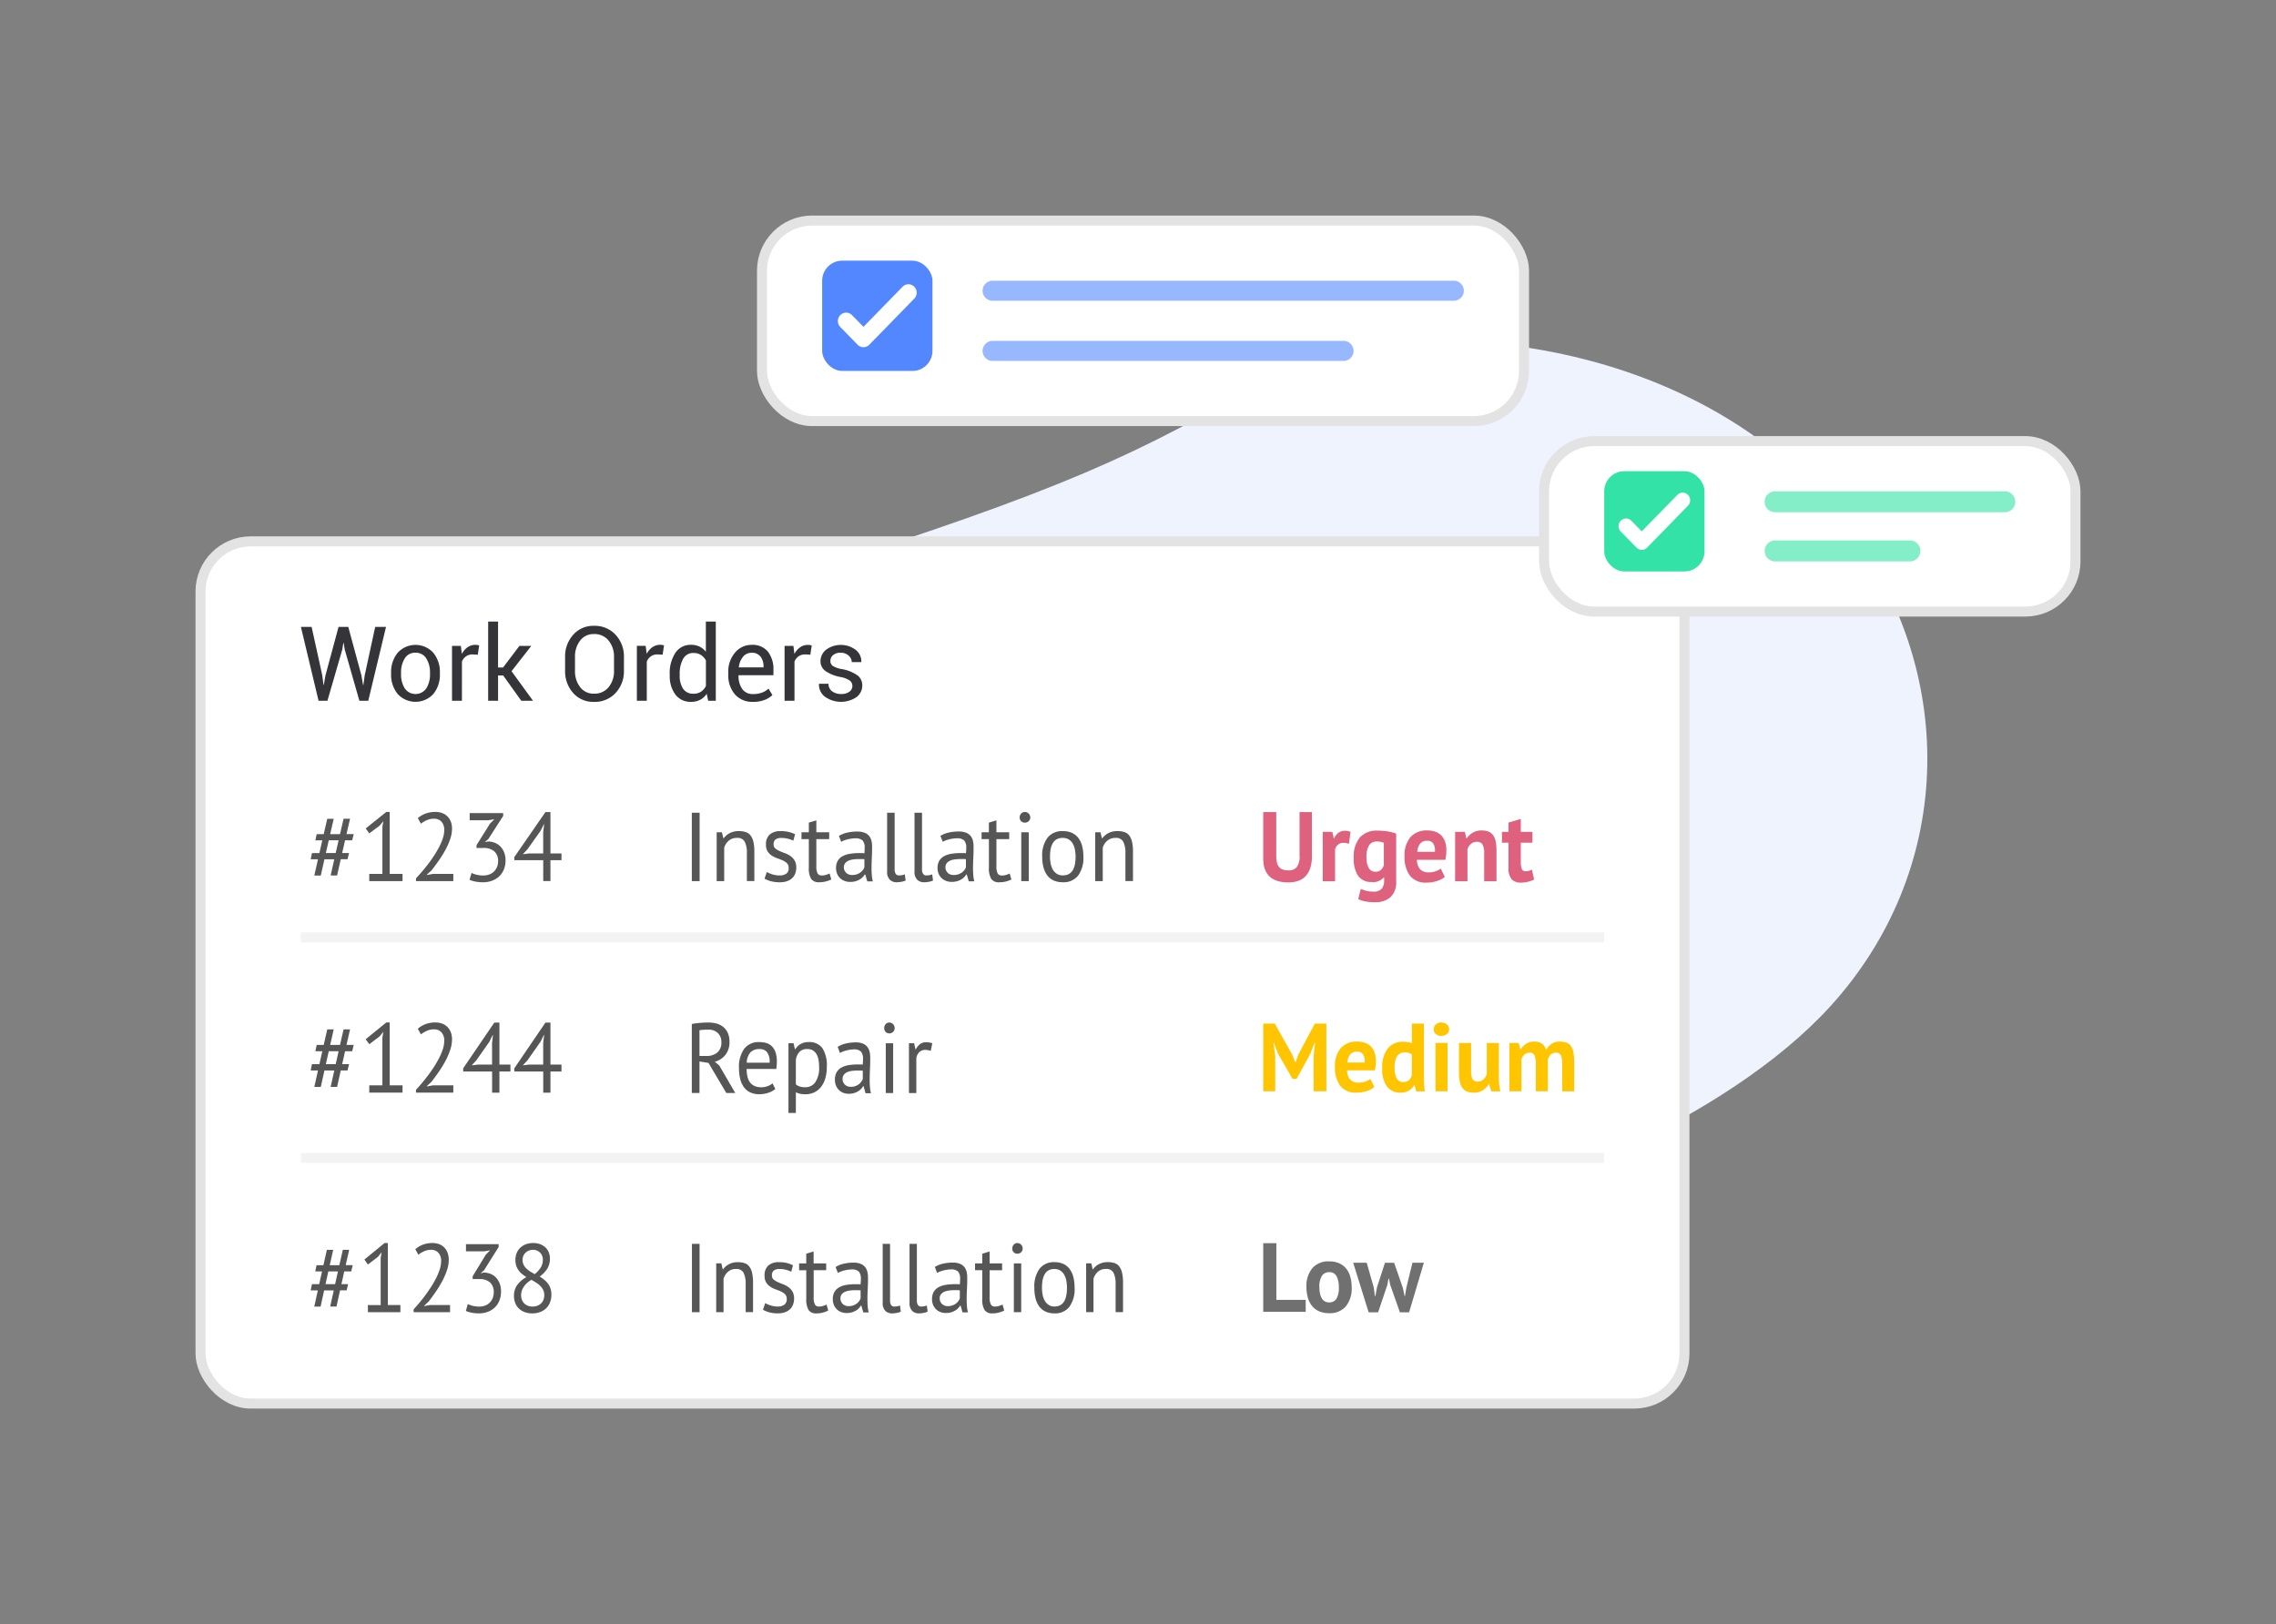 <svg id="icon" xmlns="http://www.w3.org/2000/svg" width="227" height="162" viewBox="0 0 227 162">
  <rect x="0" y="0" width="227" height="162" fill="#808080" stroke="none"/>
  <defs>
    <style>
      .cls-1 {
        fill: #eef3fe;
      }

      .cls-1, .cls-11, .cls-12, .cls-3, .cls-4, .cls-5, .cls-6, .cls-7, .cls-8, .cls-9 {
        fill-rule: evenodd;
      }

      .cls-11, .cls-2 {
        fill: #fff;
      }

      .cls-2 {
        stroke: #e3e3e3;
        stroke-linejoin: round;
        stroke-width: 1px;
      }

      .cls-3 {
        fill: #343439;
      }

      .cls-4 {
        fill: #de617e;
      }

      .cls-5 {
        fill: #ffc501;
      }

      .cls-6 {
        fill: #565657;
      }

      .cls-7 {
        fill: #717070;
      }

      .cls-8 {
        opacity: 0.05;
      }

      .cls-10, .cls-9 {
        fill: #5387ff;
      }

      .cls-12, .cls-9 {
        opacity: 0.6;
      }

      .cls-12, .cls-13 {
        fill: #33e2a6;
      }
    </style>
  </defs>
  <g id="graphic">
    <path class="cls-1" d="M51,88.019c0.518-12.348,3.106-22.638,28.987-30.87s33.752-11.862,46.693-19.58c10.426-6.394,42.473-5.832,57.974,15.435,10.784,14.8,10.007,34.037-2.07,47.334-10.26,11.3-31.5,20.432-52.8,24.7-21.692,4.344-37.893,1.057-53.94-5.117S50.655,102.768,51,88.019Z"/>
    <rect id="Rounded_Rectangle_593" data-name="Rounded Rectangle 593" class="cls-2" x="20" y="54" width="148" height="86" rx="5" ry="5"/>
    <g id="Bar">
      <path id="Work_Orders" data-name="Work Orders" class="cls-3" d="M31.08,62.531H30.011L31.773,69.9h0.884l1.481-5.111,0.105-.663h0.03l0.11,0.663L35.845,69.9h0.884L38.5,62.531H37.421l-1.044,4.813-0.136.987h-0.03l-0.171-.987-1.305-4.813H33.766l-1.3,4.813-0.171.972-0.03-.005-0.126-.967Zm7.928,4.691a3.01,3.01,0,0,0,.655,2,2.416,2.416,0,0,0,3.557,0,3.015,3.015,0,0,0,.653-2V67.111a3.02,3.02,0,0,0-.655-2,2.406,2.406,0,0,0-3.557,0,3.03,3.03,0,0,0-.653,2v0.111ZM40,67.111a2.618,2.618,0,0,1,.364-1.432,1.19,1.19,0,0,1,1.072-.572,1.207,1.207,0,0,1,1.082.572,2.591,2.591,0,0,1,.369,1.432v0.111a2.6,2.6,0,0,1-.366,1.437,1.309,1.309,0,0,1-2.156,0A2.613,2.613,0,0,1,40,67.223V67.111Zm7.792-2.733a1.424,1.424,0,0,0-.166-0.038,1.213,1.213,0,0,0-.211-0.018,1.325,1.325,0,0,0-.781.238,1.9,1.9,0,0,0-.57.663l-0.1-.8H45.083V69.9h0.989V65.988a1.2,1.2,0,0,1,.414-0.526,1.127,1.127,0,0,1,.66-0.187l0.507,0.03Zm4.2,5.521h1.17l-2.144-2.95,1.973-2.525H51.806L50.174,66.58h-0.5V62H48.688V69.9h0.989V67.374h0.507Zm10.237-4.337a3.167,3.167,0,0,0-.831-2.245,2.811,2.811,0,0,0-2.156-.893,2.661,2.661,0,0,0-2.081.9,3.238,3.238,0,0,0-.8,2.242v1.311a3.227,3.227,0,0,0,.8,2.242,2.668,2.668,0,0,0,2.081.891,2.814,2.814,0,0,0,2.156-.891,3.158,3.158,0,0,0,.831-2.242V65.563ZM61.24,66.873a2.52,2.52,0,0,1-.54,1.673,1.8,1.8,0,0,1-1.459.645,1.67,1.67,0,0,1-1.378-.648,2.6,2.6,0,0,1-.515-1.67V65.552a2.586,2.586,0,0,1,.515-1.66,1.67,1.67,0,0,1,1.378-.648,1.8,1.8,0,0,1,1.456.648,2.5,2.5,0,0,1,.542,1.66v1.321Zm4.985-2.5a1.427,1.427,0,0,0-.166-0.038,1.215,1.215,0,0,0-.211-0.018,1.325,1.325,0,0,0-.781.238,1.9,1.9,0,0,0-.57.663l-0.1-.8H63.519V69.9h0.989V65.988a1.2,1.2,0,0,1,.414-0.526,1.127,1.127,0,0,1,.66-0.187L66.09,65.3ZM66.8,67.369a3.035,3.035,0,0,0,.562,1.91,1.859,1.859,0,0,0,1.556.726,1.953,1.953,0,0,0,.909-0.2,1.768,1.768,0,0,0,.658-0.6L70.633,69.9h0.758V62H70.4v3.011a1.738,1.738,0,0,0-.63-0.516,1.932,1.932,0,0,0-.846-0.177,1.8,1.8,0,0,0-1.569.81,3.676,3.676,0,0,0-.56,2.131v0.106Zm0.989-.106a3.076,3.076,0,0,1,.339-1.538,1.129,1.129,0,0,1,1.052-.592,1.3,1.3,0,0,1,.73.2,1.532,1.532,0,0,1,.495.539v2.556a1.508,1.508,0,0,1-.492.567,1.3,1.3,0,0,1-.743.2,1.171,1.171,0,0,1-1.044-.5,2.338,2.338,0,0,1-.336-1.328V67.263Zm8.48,2.548a2.371,2.371,0,0,0,.768-0.478l-0.387-.648a1.963,1.963,0,0,1-.65.4,2.471,2.471,0,0,1-.881.144,1.259,1.259,0,0,1-1.1-.514,2.277,2.277,0,0,1-.361-1.339l0.015-.025H77.14V66.823a2.83,2.83,0,0,0-.545-1.817,1.964,1.964,0,0,0-1.634-.683,2.111,2.111,0,0,0-1.649.772,2.855,2.855,0,0,0-.675,1.951v0.223a2.916,2.916,0,0,0,.655,1.984,2.289,2.289,0,0,0,1.825.754A3.038,3.038,0,0,0,76.267,69.811ZM75.86,65.5a1.6,1.6,0,0,1,.291.987v0.081H73.7l-0.01-.025a1.912,1.912,0,0,1,.414-1.03,1.072,1.072,0,0,1,.856-0.4A1.049,1.049,0,0,1,75.86,65.5Zm5.1-1.118a1.434,1.434,0,0,0-.166-0.038,1.215,1.215,0,0,0-.211-0.018,1.325,1.325,0,0,0-.781.238,1.9,1.9,0,0,0-.57.663l-0.1-.8H78.25V69.9h0.989V65.988a1.2,1.2,0,0,1,.414-0.526,1.127,1.127,0,0,1,.66-0.187L80.82,65.3ZM84.709,69a1.344,1.344,0,0,1-.826.225,1.506,1.506,0,0,1-.859-0.245,0.924,0.924,0,0,1-.392-0.777H81.689l-0.01.03a1.521,1.521,0,0,0,.567,1.24,2.777,2.777,0,0,0,3.165.071A1.446,1.446,0,0,0,86,68.356a1.216,1.216,0,0,0-.517-1.017,3.876,3.876,0,0,0-1.516-.6,2.459,2.459,0,0,1-.921-0.324,0.6,0.6,0,0,1-.224-0.5,0.745,0.745,0,0,1,.259-0.567,1.12,1.12,0,0,1,.781-0.238,1.1,1.1,0,0,1,.781.288,0.865,0.865,0,0,1,.309.643h0.944l0.01-.03a1.455,1.455,0,0,0-.547-1.179,2.477,2.477,0,0,0-2.96-.03,1.448,1.448,0,0,0-.565,1.144,1.178,1.178,0,0,0,.515,1,3.93,3.93,0,0,0,1.474.582,2.387,2.387,0,0,1,.941.364,0.667,0.667,0,0,1,.249.536A0.691,0.691,0,0,1,84.709,69Z"/>
      <g id="_1" data-name="1">
        <g id="_1-2" data-name="1">
          <path id="Urgent" class="cls-4" d="M129.617,85.357a1.849,1.849,0,0,1-.265,1.114,1.019,1.019,0,0,1-.862.345,1.709,1.709,0,0,1-.529-0.074,0.837,0.837,0,0,1-.379-0.246,1.069,1.069,0,0,1-.222-0.453,2.8,2.8,0,0,1-.071-0.685V81h-1.3v4.622q0,2.395,2.517,2.395a2.955,2.955,0,0,0,.956-0.148,1.814,1.814,0,0,0,.738-0.463,2.17,2.17,0,0,0,.473-0.8,3.463,3.463,0,0,0,.171-1.153V81h-1.23v4.356Zm5.081-2.385a1.726,1.726,0,0,0-.558-0.108,1.076,1.076,0,0,0-.644.2,1.333,1.333,0,0,0-.435.562h-0.038l-0.142-.651h-0.955V87.9h1.23V84.717a0.881,0.881,0,0,1,.3-0.468,0.844,0.844,0,0,1,.553-0.182,1.545,1.545,0,0,1,.53.108Zm4.552,0.177a4.4,4.4,0,0,0-.781-0.207,5.963,5.963,0,0,0-1.083-.089,2.232,2.232,0,0,0-1.76.68,2.92,2.92,0,0,0-.606,2,3.075,3.075,0,0,0,.449,1.853,1.61,1.61,0,0,0,1.368.591,1.347,1.347,0,0,0,1.173-.463h0.038v0.315a1.271,1.271,0,0,1-.232.813,1.073,1.073,0,0,1-.875.291,2.46,2.46,0,0,1-.714-0.089q-0.29-.089-0.507-0.177l-0.255,1.015a2.616,2.616,0,0,0,.591.207,4.617,4.617,0,0,0,1.074.1,2.24,2.24,0,0,0,1.562-.508,2.039,2.039,0,0,0,.558-1.582V83.15Zm-2.735,3.43a2.139,2.139,0,0,1-.227-1.094,2.05,2.05,0,0,1,.265-1.178,0.858,0.858,0,0,1,.738-0.37,1.829,1.829,0,0,1,.729.128v2.218a1.069,1.069,0,0,1-.3.5,0.823,0.823,0,0,1-.554.168A0.722,0.722,0,0,1,136.515,86.579Zm7.183,0.059a1.919,1.919,0,0,1-.469.251,1.855,1.855,0,0,1-.7.123,1.15,1.15,0,0,1-.9-0.315,1.482,1.482,0,0,1-.308-0.936h2.839c0.032-.171.055-0.335,0.071-0.493a4.409,4.409,0,0,0,.024-0.444,2.489,2.489,0,0,0-.161-0.956,1.593,1.593,0,0,0-.426-0.611,1.611,1.611,0,0,0-.605-0.325,2.519,2.519,0,0,0-.7-0.1,2.159,2.159,0,0,0-1.675.65,2.8,2.8,0,0,0-.6,1.951,3.077,3.077,0,0,0,.53,1.907,1.972,1.972,0,0,0,1.675.695,3.249,3.249,0,0,0,1.036-.163,2.367,2.367,0,0,0,.771-0.4Zm-0.743-2.493a1.287,1.287,0,0,1,.156.818h-1.76a1.516,1.516,0,0,1,.279-0.8,0.845,0.845,0,0,1,.714-0.3A0.687,0.687,0,0,1,142.955,84.145Zm6.3,3.755V84.835a4.151,4.151,0,0,0-.094-0.961,1.506,1.506,0,0,0-.284-0.616,1.063,1.063,0,0,0-.464-0.325,1.842,1.842,0,0,0-.624-0.1,1.66,1.66,0,0,0-.928.237,2.069,2.069,0,0,0-.577.552h-0.038l-0.142-.651h-0.975V87.9h1.231V84.707a1.176,1.176,0,0,1,.345-0.527,0.865,0.865,0,0,1,.591-0.212,0.613,0.613,0,0,1,.564.266,1.715,1.715,0,0,1,.165.867v2.8h1.23Zm0.54-3.844h0.653V86.54a1.727,1.727,0,0,0,.307,1.148,1.215,1.215,0,0,0,.961.35,2.741,2.741,0,0,0,.691-0.089,3.057,3.057,0,0,0,.6-0.217l-0.218-.986a2.147,2.147,0,0,1-.308.118,1.185,1.185,0,0,1-.326.039,0.372,0.372,0,0,1-.374-0.222,1.953,1.953,0,0,1-.1-0.734V84.056h1.154V82.972h-1.154V81.681l-1.23.365v0.926h-0.653v1.084Z"/>
        </g>
        <path id="Medium" class="cls-5" d="M131.018,108.854h1.269V102.1h-1.149l-1.639,3.068-0.278.791h-0.037l-0.306-.772-1.732-3.087h-1.158v6.753h1.2v-3.511l-0.185-1.332h0.046l0.407,1.071,1.455,2.527h0.408l1.38-2.517,0.4-1.081h0.056l-0.139,1.341v3.5Zm5.66-1.235a1.926,1.926,0,0,1-1.14.367,1.125,1.125,0,0,1-.884-0.309,1.448,1.448,0,0,1-.3-0.917h2.779c0.031-.167.054-0.327,0.069-0.482a4.2,4.2,0,0,0,.023-0.434,2.434,2.434,0,0,0-.157-0.936,1.506,1.506,0,0,0-1.01-.916,2.464,2.464,0,0,0-.685-0.1,2.114,2.114,0,0,0-1.64.636,2.744,2.744,0,0,0-.584,1.91,3.012,3.012,0,0,0,.519,1.867,1.933,1.933,0,0,0,1.64.68,3.186,3.186,0,0,0,1.014-.159,2.344,2.344,0,0,0,.755-0.391Zm-0.727-2.44a1.262,1.262,0,0,1,.153.8H134.38a1.486,1.486,0,0,1,.274-0.786,0.827,0.827,0,0,1,.7-0.294A0.671,0.671,0,0,1,135.951,105.179Zm6.063-3.078h-1.2v1.959a1.761,1.761,0,0,0-.371-0.111,2.666,2.666,0,0,0-.472-0.034,1.879,1.879,0,0,0-1.575.685,3.034,3.034,0,0,0-.538,1.919,2.97,2.97,0,0,0,.482,1.872,1.641,1.641,0,0,0,1.353.6,1.568,1.568,0,0,0,.819-0.208,1.422,1.422,0,0,0,.533-0.545h0.037l0.167,0.627h0.861a7.206,7.206,0,0,1-.083-0.9q-0.009-.4-0.009-0.81V102.1Zm-2.71,5.45a2.041,2.041,0,0,1-.208-0.993,2.2,2.2,0,0,1,.254-1.225,0.878,0.878,0,0,1,.765-0.357,1.313,1.313,0,0,1,.407.053,0.9,0.9,0,0,1,.288.159v2.045a0.976,0.976,0,0,1-.288.516,0.814,0.814,0,0,1-.555.179A0.7,0.7,0,0,1,139.3,107.551Zm3.868,1.3h1.2v-4.823h-1.2v4.823Zm0.023-5.716a0.768,0.768,0,0,0,.551.189,0.838,0.838,0,0,0,.57-0.189,0.592,0.592,0,0,0,.217-0.467,0.622,0.622,0,0,0-.217-0.478,0.814,0.814,0,0,0-.57-0.2,0.747,0.747,0,0,0-.551.2,0.648,0.648,0,0,0-.2.478A0.615,0.615,0,0,0,143.2,103.138Zm2.32,0.893v3a3.844,3.844,0,0,0,.1.945,1.521,1.521,0,0,0,.282.6,1.033,1.033,0,0,0,.463.318,1.929,1.929,0,0,0,.63.1,1.648,1.648,0,0,0,.9-0.241,1.775,1.775,0,0,0,.593-0.608h0.037l0.213,0.714h0.908a4.886,4.886,0,0,1-.111-0.69q-0.037-.381-0.037-0.777v-3.356h-1.205v3.115a1.3,1.3,0,0,1-.338.521,0.8,0.8,0,0,1-.57.212,0.532,0.532,0,0,1-.523-0.26,1.967,1.967,0,0,1-.134-0.849v-2.739h-1.205Zm8.866,4.823V105.69a1.121,1.121,0,0,1,.282-0.5,0.711,0.711,0,0,1,.515-0.183,0.494,0.494,0,0,1,.514.284,2.4,2.4,0,0,1,.116.854v2.711h1.2V105.96a4.952,4.952,0,0,0-.084-1,1.647,1.647,0,0,0-.254-0.632,0.914,0.914,0,0,0-.445-0.333,2.008,2.008,0,0,0-.662-0.1,1.428,1.428,0,0,0-.806.221,1.72,1.72,0,0,0-.547.6,1.214,1.214,0,0,0-.44-0.632,1.283,1.283,0,0,0-.727-0.188,1.443,1.443,0,0,0-.848.231,2.173,2.173,0,0,0-.542.54H151.62l-0.139-.636h-0.935v4.823h1.2v-3.212a1.144,1.144,0,0,1,.3-0.459,0.726,0.726,0,0,1,.51-0.178,0.486,0.486,0,0,1,.5.28,2.62,2.62,0,0,1,.121.945v2.624h1.2Z"/>
        <g id="_1_copy_5" data-name="1 copy 5">
          <path id="Installation" class="cls-6" d="M69,87.886h0.778V81.069H69v6.817Zm6.236,0V84.945a4.22,4.22,0,0,0-.1-1,1.581,1.581,0,0,0-.291-0.628,1.01,1.01,0,0,0-.483-0.326,2.233,2.233,0,0,0-.675-0.092,1.922,1.922,0,0,0-.905.2,1.712,1.712,0,0,0-.6.511H72.145L72,83.017H71.479v4.87h0.75V84.555a1.482,1.482,0,0,1,.455-0.7,1.216,1.216,0,0,1,.821-0.278,0.8,0.8,0,0,1,.774.385,2.444,2.444,0,0,1,.211,1.144v2.776h0.75Zm3.17-.73a1.227,1.227,0,0,1-.666.166,2.365,2.365,0,0,1-.7-0.107,2.687,2.687,0,0,1-.563-0.234l-0.225.662a2.8,2.8,0,0,0,.628.253,3.354,3.354,0,0,0,.91.107,2.081,2.081,0,0,0,.717-0.112,1.472,1.472,0,0,0,.511-0.307,1.188,1.188,0,0,0,.3-0.468,1.7,1.7,0,0,0,.1-0.584,1.31,1.31,0,0,0-.169-0.706,1.542,1.542,0,0,0-.417-0.443,2.3,2.3,0,0,0-.544-0.282q-0.3-.107-0.544-0.219a1.791,1.791,0,0,1-.417-0.253,0.486,0.486,0,0,1-.169-0.394,0.6,0.6,0,0,1,.192-0.507,1,1,0,0,1,.6-0.146,2.482,2.482,0,0,1,.652.083,2.89,2.89,0,0,1,.52.19l0.178-.643a3.224,3.224,0,0,0-.6-0.219,3.312,3.312,0,0,0-.849-0.092,1.6,1.6,0,0,0-1.069.326,1.275,1.275,0,0,0-.385,1.027,1.214,1.214,0,0,0,.169.682,1.431,1.431,0,0,0,.417.414,2.51,2.51,0,0,0,.544.263q0.3,0.1.544,0.214a1.43,1.43,0,0,1,.417.278,0.612,0.612,0,0,1,.169.458A0.646,0.646,0,0,1,78.409,87.156ZM79.938,83.7h0.731v2.844a2.033,2.033,0,0,0,.234,1.125A0.914,0.914,0,0,0,81.71,88a2.572,2.572,0,0,0,.647-0.078,2.815,2.815,0,0,0,.553-0.2l-0.169-.594q-0.206.088-.375,0.141a1.375,1.375,0,0,1-.413.054,0.438,0.438,0,0,1-.413-0.209A1.518,1.518,0,0,1,81.42,86.4V83.7H82.7V83.017H81.42V81.828l-0.75.224v0.964H79.938V83.7ZM83.9,83.971a1.792,1.792,0,0,1,.3-0.145,2.99,2.99,0,0,1,.366-0.11q0.192-.045.375-0.07a2.532,2.532,0,0,1,.342-0.025,1.029,1.029,0,0,1,.75.214,1.074,1.074,0,0,1,.206.75q0,0.234-.028.526a1.768,1.768,0,0,0-.258-0.019H85.7a5.6,5.6,0,0,0-.943.073,2.279,2.279,0,0,0-.731.243,1.238,1.238,0,0,0-.474.458,1.394,1.394,0,0,0-.169.716,1.452,1.452,0,0,0,.108.575,1.273,1.273,0,0,0,.741.711,1.569,1.569,0,0,0,.558.1,1.922,1.922,0,0,0,.534-0.068,1.885,1.885,0,0,0,.413-0.17,1.353,1.353,0,0,0,.3-0.234,1.6,1.6,0,0,0,.211-0.268H86.3l0.2,0.682h0.553a3.331,3.331,0,0,1-.1-0.594q-0.028-.321-0.028-0.682,0-.5.028-1.052t0.028-1.139a2.733,2.733,0,0,0-.052-0.526,1.243,1.243,0,0,0-.206-0.482,1.1,1.1,0,0,0-.45-0.356,1.89,1.89,0,0,0-.783-0.136,4.472,4.472,0,0,0-.989.107,2.643,2.643,0,0,0-.83.331Zm0.5,3.092a0.732,0.732,0,0,1-.235-0.56,0.633,0.633,0,0,1,.127-0.4,0.86,0.86,0,0,1,.338-0.253,1.748,1.748,0,0,1,.488-0.127,4.637,4.637,0,0,1,.567-0.034q0.131,0,.267,0T86.212,85.7v0.808a1.119,1.119,0,0,1-.145.263,1.153,1.153,0,0,1-.248.248,1.339,1.339,0,0,1-.356.185,1.4,1.4,0,0,1-.469.073A0.843,0.843,0,0,1,84.392,87.063Zm4.829-5.995h-0.75v5.843a1.1,1.1,0,0,0,.272.843,0.99,0.99,0,0,0,.694.248,2.645,2.645,0,0,0,.464-0.049,1.523,1.523,0,0,0,.417-0.127l-0.084-.614a1.467,1.467,0,0,1-.319.088,1.906,1.906,0,0,1-.263.02,0.379,0.379,0,0,1-.319-0.146,0.812,0.812,0,0,1-.112-0.487v-5.62Zm2.738,0H91.21v5.843a1.1,1.1,0,0,0,.272.843,0.989,0.989,0,0,0,.694.248,2.644,2.644,0,0,0,.464-0.049,1.522,1.522,0,0,0,.417-0.127l-0.084-.614a1.466,1.466,0,0,1-.319.088,1.9,1.9,0,0,1-.263.02,0.379,0.379,0,0,1-.319-0.146,0.811,0.811,0,0,1-.113-0.487v-5.62Zm2.063,2.9a1.789,1.789,0,0,1,.3-0.145,2.99,2.99,0,0,1,.366-0.11q0.192-.045.375-0.07a2.529,2.529,0,0,1,.342-0.025,1.029,1.029,0,0,1,.75.214,1.074,1.074,0,0,1,.206.75q0,0.234-.028.526a1.769,1.769,0,0,0-.258-0.019H95.824a5.6,5.6,0,0,0-.942.073,2.279,2.279,0,0,0-.731.243,1.237,1.237,0,0,0-.474.458,1.394,1.394,0,0,0-.169.716,1.454,1.454,0,0,0,.108.575,1.273,1.273,0,0,0,.741.711,1.569,1.569,0,0,0,.558.1,1.922,1.922,0,0,0,.535-0.068,1.882,1.882,0,0,0,.413-0.17,1.356,1.356,0,0,0,.3-0.234,1.606,1.606,0,0,0,.211-0.268h0.047l0.2,0.682h0.553a3.323,3.323,0,0,1-.1-0.594q-0.028-.321-0.028-0.682,0-.5.028-1.052T97.1,84.438a2.733,2.733,0,0,0-.052-0.526,1.24,1.24,0,0,0-.206-0.482,1.1,1.1,0,0,0-.45-0.356,1.891,1.891,0,0,0-.783-0.136,4.471,4.471,0,0,0-.989.107,2.644,2.644,0,0,0-.83.331Zm0.5,3.092a0.732,0.732,0,0,1-.234-0.56,0.634,0.634,0,0,1,.127-0.4,0.861,0.861,0,0,1,.338-0.253,1.746,1.746,0,0,1,.488-0.127,4.639,4.639,0,0,1,.567-0.034q0.131,0,.267,0T96.339,85.7v0.808a1.12,1.12,0,0,1-.145.263,1.149,1.149,0,0,1-.248.248,1.34,1.34,0,0,1-.356.185,1.4,1.4,0,0,1-.469.073A0.844,0.844,0,0,1,94.52,87.063ZM97.9,83.7h0.731v2.844a2.033,2.033,0,0,0,.234,1.125,0.914,0.914,0,0,0,.806.336,2.568,2.568,0,0,0,.647-0.078,2.826,2.826,0,0,0,.554-0.2l-0.169-.594q-0.207.088-.375,0.141a1.377,1.377,0,0,1-.413.054,0.438,0.438,0,0,1-.413-0.209,1.518,1.518,0,0,1-.122-0.716V83.7h1.275V83.017H99.378V81.828l-0.75.224v0.964H97.9V83.7Zm3.957,4.188h0.75v-4.87h-0.75v4.87Zm-0.014-5.98a0.5,0.5,0,0,0,.371.146,0.547,0.547,0,0,0,.384-0.146,0.481,0.481,0,0,0,.159-0.37,0.528,0.528,0,0,0-.159-0.385,0.521,0.521,0,0,0-.384-0.161,0.479,0.479,0,0,0-.371.161,0.553,0.553,0,0,0-.145.385A0.5,0.5,0,0,0,101.839,81.906Zm2.227,4.592a2.277,2.277,0,0,0,.375.808,1.667,1.667,0,0,0,.643.516A2.156,2.156,0,0,0,106,88a1.843,1.843,0,0,0,1.524-.657,2.957,2.957,0,0,0,.53-1.894,4.2,4.2,0,0,0-.122-1.047,2.262,2.262,0,0,0-.375-0.808,1.669,1.669,0,0,0-.643-0.516A2.156,2.156,0,0,0,106,82.9a1.843,1.843,0,0,0-1.524.657,2.958,2.958,0,0,0-.53,1.894A4.2,4.2,0,0,0,104.066,86.5ZM106,83.581a1.1,1.1,0,0,1,.591.151,1.172,1.172,0,0,1,.394.4,1.922,1.922,0,0,1,.22.594,3.553,3.553,0,0,1,.07.721q0,1.88-1.275,1.87a1.076,1.076,0,0,1-.591-0.156,1.213,1.213,0,0,1-.394-0.409,1.919,1.919,0,0,1-.22-0.594,3.5,3.5,0,0,1-.07-0.711q0-1.88,1.275-1.87h0Zm7,4.3V84.945a4.2,4.2,0,0,0-.1-1,1.573,1.573,0,0,0-.29-0.628,1.008,1.008,0,0,0-.483-0.326,2.233,2.233,0,0,0-.675-0.092,1.919,1.919,0,0,0-.905.2,1.706,1.706,0,0,0-.605.511H109.9l-0.14-.594h-0.526v4.87h0.751V84.555a1.482,1.482,0,0,1,.454-0.7,1.218,1.218,0,0,1,.821-0.278,0.8,0.8,0,0,1,.774.385,2.453,2.453,0,0,1,.211,1.144v2.776h0.75Z"/>
          <path id="_1234" data-name="#1234" class="cls-6" d="M32.976,87.324h0.645l0.365-1.619H34.66l0.15-.62H34.127l0.29-1.27h0.711l0.15-.62h-0.72l0.355-1.531H34.267L33.912,83.2H32.93l0.355-1.531H32.64L32.284,83.2h-0.7l-0.131.62h0.692l-0.29,1.27H31.116l-0.131.62h0.729l-0.365,1.619h0.645l0.365-1.619h0.982Zm-0.187-3.509h0.982l-0.29,1.27H32.5Zm4.039,4.071h3.32V87.169H38.867V80.986H38.531l-2.057,1.648,0.355,0.494,1.029-.766,0.374-.456-0.093.572v4.691H36.829v0.717Zm8.145-5.907a1.494,1.494,0,0,0-.327-0.528,1.459,1.459,0,0,0-.524-0.344,1.937,1.937,0,0,0-.711-0.121,2.774,2.774,0,0,0-.963.165,2.4,2.4,0,0,0-.776.456l0.309,0.552a2.68,2.68,0,0,1,.58-0.344,1.682,1.682,0,0,1,.692-0.15,0.975,0.975,0,0,1,.795.315,1.2,1.2,0,0,1,.262.79,2.772,2.772,0,0,1-.15.863,5.842,5.842,0,0,1-.4.921,10.343,10.343,0,0,1-.552.916q-0.3.451-.617,0.853t-0.6.732q-0.29.33-.5,0.553v0.281h3.722V87.169H43.178l-0.6.107V87.237l0.458-.417q0.365-.465.729-0.984a10.77,10.77,0,0,0,.659-1.061,6.946,6.946,0,0,0,.477-1.081,3.267,3.267,0,0,0,.182-1.052A1.911,1.911,0,0,0,44.974,81.979Zm2.567,5.273a2.485,2.485,0,0,1-.51-0.179l-0.2.688a3.077,3.077,0,0,0,.589.174,3.852,3.852,0,0,0,.757.068,2.593,2.593,0,0,0,.87-0.145,2.082,2.082,0,0,0,.715-0.422,1.981,1.981,0,0,0,.482-0.683,2.308,2.308,0,0,0,.178-0.93,2.184,2.184,0,0,0-.131-0.78,1.762,1.762,0,0,0-.365-0.591,1.576,1.576,0,0,0-.552-0.378,1.934,1.934,0,0,0-.692-0.141L48.368,84V83.981L48.7,83.7l1.487-2.317V81.1H46.844v0.717H48.7l0.608-.1-0.43.426L47.526,84.3v0.281h0.692a1.6,1.6,0,0,1,1.071.329,1.25,1.25,0,0,1,.388,1.008,1.434,1.434,0,0,1-.112.572,1.363,1.363,0,0,1-.309.451,1.29,1.29,0,0,1-.468.286,1.736,1.736,0,0,1-.589.1A2.753,2.753,0,0,1,47.54,87.252Zm8.467-2.127H54.9V81H54.4l-3.1,4.487V85.8h2.88v2.084H54.9V85.8h1.1V85.124Zm-1.833,0H52.8l-0.654.078,0.449-.475,1.319-1.851,0.327-.659h0.028l-0.093.795v2.113Z"/>
          <path id="_1244" data-name="#1244" class="cls-6" d="M32.976,108.417h0.645l0.365-1.642H34.66l0.15-.63H34.127l0.29-1.288h0.711l0.15-.629h-0.72l0.355-1.554H34.267l-0.355,1.554H32.93l0.355-1.554H32.64l-0.355,1.554h-0.7l-0.131.629h0.692l-0.29,1.288H31.116l-0.131.63h0.729l-0.365,1.642h0.645l0.365-1.642h0.982Zm-0.187-3.56h0.982l-0.29,1.288H32.5Zm4.039,4.13h3.32V108.26H38.867v-6.275H38.531l-2.057,1.672,0.355,0.5,1.029-.777,0.374-.462-0.093.58v4.76H36.829v0.727Zm8.145-5.994a1.525,1.525,0,0,0-.327-0.536,1.466,1.466,0,0,0-.524-0.349,1.91,1.91,0,0,0-.711-0.123,2.725,2.725,0,0,0-.963.168,2.378,2.378,0,0,0-.776.462l0.309,0.56a2.685,2.685,0,0,1,.58-0.349,1.67,1.67,0,0,1,.692-0.152,0.967,0.967,0,0,1,.795.319,1.228,1.228,0,0,1,.262.8,2.849,2.849,0,0,1-.15.875,5.956,5.956,0,0,1-.4.934,10.513,10.513,0,0,1-.552.93q-0.3.457-.617,0.865t-0.6.743c-0.193.223-.359,0.409-0.5,0.56v0.285h3.722V108.26H43.178l-0.6.108v-0.04l0.458-.422q0.365-.473.729-1a10.889,10.889,0,0,0,.659-1.076,7.1,7.1,0,0,0,.477-1.1,3.356,3.356,0,0,0,.182-1.067A1.97,1.97,0,0,0,44.974,102.993Zm5.938,3.192h-1.1V102H49.3l-3.1,4.553v0.325h2.88v2.114h0.729v-2.114h1.1v-0.688Zm-1.833,0H47.7l-0.654.078,0.449-.482,1.319-1.878,0.327-.669h0.028l-0.093.807v2.144Zm6.929,0H54.9V102H54.4l-3.1,4.553v0.325h2.88v2.114H54.9v-2.114h1.1v-0.688Zm-1.833,0H52.8l-0.654.078,0.449-.482,1.319-1.878,0.327-.669h0.028l-0.093.807v2.144Z"/>
          <path id="_1238" data-name="#1238" class="cls-6" d="M32.93,130.324h0.63l0.356-1.618h0.658l0.146-.62H34.054l0.283-1.27h0.694l0.146-.62h-0.7l0.347-1.532h-0.63L33.844,126.2H32.885l0.347-1.532H32.6L32.255,126.2H31.57l-0.128.62h0.676l-0.283,1.27H31.113l-0.128.62H31.7l-0.356,1.618h0.63l0.356-1.618h0.959Zm-0.183-3.508h0.959l-0.283,1.27H32.465Zm3.946,4.071h3.242v-0.718H38.684v-6.183H38.356l-2.009,1.647,0.347,0.5,1-.766,0.365-.456-0.091.572v4.691H36.693v0.718Zm7.955-5.908a1.508,1.508,0,0,0-.32-0.528,1.419,1.419,0,0,0-.511-0.344,1.846,1.846,0,0,0-.694-0.121,2.671,2.671,0,0,0-.941.164,2.332,2.332,0,0,0-.758.456l0.3,0.552a2.637,2.637,0,0,1,.566-0.344,1.612,1.612,0,0,1,.676-0.15,0.941,0.941,0,0,1,.776.315,1.215,1.215,0,0,1,.256.79,2.833,2.833,0,0,1-.146.863,5.935,5.935,0,0,1-.388.92,10.2,10.2,0,0,1-.539.916q-0.3.452-.6,0.853t-0.589.732q-0.283.33-.484,0.553v0.281h3.635v-0.718H42.895l-0.584.107v-0.039l0.447-.417q0.356-.465.712-0.983a10.862,10.862,0,0,0,.644-1.062,7,7,0,0,0,.466-1.08,3.338,3.338,0,0,0,.178-1.052A1.953,1.953,0,0,0,44.648,124.979Zm2.507,5.273a2.379,2.379,0,0,1-.5-0.18l-0.192.689a2.954,2.954,0,0,0,.575.174,3.692,3.692,0,0,0,.74.068,2.5,2.5,0,0,0,.849-0.145,2.027,2.027,0,0,0,.7-0.422,1.982,1.982,0,0,0,.47-0.683,2.36,2.36,0,0,0,.173-0.931,2.226,2.226,0,0,0-.128-0.78,1.763,1.763,0,0,0-.356-0.591,1.534,1.534,0,0,0-.539-0.378,1.848,1.848,0,0,0-.676-0.141l-0.31.068v-0.019l0.32-.281,1.452-2.317V124.1H46.475v0.717h1.808l0.594-.1-0.42.427L47.142,127.3v0.282h0.676a1.54,1.54,0,0,1,1.046.329,1.266,1.266,0,0,1,.379,1.008,1.467,1.467,0,0,1-.11.572,1.37,1.37,0,0,1-.3.451,1.262,1.262,0,0,1-.457.286,1.678,1.678,0,0,1-.575.1A2.655,2.655,0,0,1,47.155,130.252Zm4.224-.3a1.525,1.525,0,0,0,.352.548,1.677,1.677,0,0,0,.571.368,2.06,2.06,0,0,0,.776.136,2.2,2.2,0,0,0,.813-0.141,1.742,1.742,0,0,0,.6-0.387,1.629,1.629,0,0,0,.375-0.592,2.167,2.167,0,0,0,.128-0.76,1.865,1.865,0,0,0-.091-0.606,1.726,1.726,0,0,0-.251-0.48,2.234,2.234,0,0,0-.374-0.388,4.07,4.07,0,0,0-.452-0.319,2.788,2.788,0,0,0,.785-0.829,1.952,1.952,0,0,0,.237-0.974,1.586,1.586,0,0,0-.119-0.621,1.428,1.428,0,0,0-.333-0.484,1.538,1.538,0,0,0-.525-0.32,1.957,1.957,0,0,0-.694-0.116,2.018,2.018,0,0,0-.735.126,1.664,1.664,0,0,0-.557.349,1.482,1.482,0,0,0-.356.533,1.848,1.848,0,0,0-.123.688,1.775,1.775,0,0,0,.087.581,1.686,1.686,0,0,0,.237.456,1.974,1.974,0,0,0,.347.363,4.431,4.431,0,0,0,.425.306,2.744,2.744,0,0,0-.941.819,1.862,1.862,0,0,0-.3,1.061A1.917,1.917,0,0,0,51.38,129.951Zm2.809-.271a1.019,1.019,0,0,1-.256.359,1.119,1.119,0,0,1-.37.213,1.344,1.344,0,0,1-.438.072,1.242,1.242,0,0,1-.5-0.092,1.05,1.05,0,0,1-.361-0.247,1,1,0,0,1-.219-0.368,1.364,1.364,0,0,1-.073-0.446,1.543,1.543,0,0,1,.237-0.775,2.159,2.159,0,0,1,.795-0.737c0.164,0.091.323,0.184,0.475,0.281a2.329,2.329,0,0,1,.407.325,1.545,1.545,0,0,1,.288.4,1.122,1.122,0,0,1,.11.509A1.254,1.254,0,0,1,54.188,129.68Zm-2-4.391a0.892,0.892,0,0,1,.206-0.315,1.147,1.147,0,0,1,.329-0.223,1.051,1.051,0,0,1,.438-0.087,0.952,0.952,0,0,1,.977,1.028,1.389,1.389,0,0,1-.2.726,2.673,2.673,0,0,1-.607.669q-0.238-.126-0.457-0.266a2.446,2.446,0,0,1-.388-0.306,1.3,1.3,0,0,1-.269-0.373,1.091,1.091,0,0,1-.1-0.48A1.038,1.038,0,0,1,52.188,125.289Z"/>
          <path id="Repair_" data-name="Repair " class="cls-6" d="M69,109.022h0.764v-3.148l0.9,0.149,1.777,3h0.893l-1.6-2.751-0.442-.368a1.975,1.975,0,0,0,1.05-.675,2.02,2.02,0,0,0,.414-1.321,2.068,2.068,0,0,0-.175-0.894,1.644,1.644,0,0,0-.465-0.595,1.794,1.794,0,0,0-.672-0.328,3.2,3.2,0,0,0-.806-0.1q-0.378,0-.833.039a7.48,7.48,0,0,0-.806.11v6.882Zm2.606-5.969a1.212,1.212,0,0,1,.341.884,1.279,1.279,0,0,1-.414,1.053,1.608,1.608,0,0,1-1.05.337H69.764v-2.562a0.92,0.92,0,0,1,.17-0.03l0.226-.019c0.08-.007.163-0.01,0.249-0.01h0.249A1.266,1.266,0,0,1,71.605,103.053Zm5.441,5a1.317,1.317,0,0,1-.47.279,1.759,1.759,0,0,1-.626.119,1.706,1.706,0,0,1-.686-0.124,1.126,1.126,0,0,1-.456-0.358,1.555,1.555,0,0,1-.258-0.571,3.261,3.261,0,0,1-.083-0.775h2.956a5.289,5.289,0,0,0,.055-0.725,2.706,2.706,0,0,0-.157-1.008,1.494,1.494,0,0,0-.405-0.59,1.342,1.342,0,0,0-.562-0.283,2.68,2.68,0,0,0-.626-0.075,1.8,1.8,0,0,0-1.5.665,3.077,3.077,0,0,0-.525,1.937,4.418,4.418,0,0,0,.12,1.073,2.365,2.365,0,0,0,.368.819,1.642,1.642,0,0,0,.635.526,2.1,2.1,0,0,0,.912.184A2.822,2.822,0,0,0,76.628,109a2.033,2.033,0,0,0,.7-0.378Zm-0.552-3.113a1.614,1.614,0,0,1,.267,1.058H74.478a1.6,1.6,0,0,1,.391-1.053,1.218,1.218,0,0,1,.87-0.308A0.953,0.953,0,0,1,76.494,104.935Zm2.145,6.073h0.737v-2.066a2.072,2.072,0,0,0,.428.154,2.539,2.539,0,0,0,.539.045,1.975,1.975,0,0,0,.87-0.189,1.884,1.884,0,0,0,.668-0.536,2.532,2.532,0,0,0,.428-0.849,3.88,3.88,0,0,0,.152-1.127,3.183,3.183,0,0,0-.451-1.917,1.622,1.622,0,0,0-1.372-.586,1.571,1.571,0,0,0-.769.184,1.444,1.444,0,0,0-.548.531H79.284l-0.138-.6H78.639v6.952Zm2.417-6.247a1.024,1.024,0,0,1,.368.363,1.693,1.693,0,0,1,.207.566,3.916,3.916,0,0,1,.064.74,2.537,2.537,0,0,1-.373,1.5,1.184,1.184,0,0,1-1.008.512,1.722,1.722,0,0,1-.562-0.075,1.18,1.18,0,0,1-.377-0.213V105.7a1.511,1.511,0,0,1,.382-0.8,1.021,1.021,0,0,1,.741-0.263A1.108,1.108,0,0,1,81.056,104.761Zm2.721,0.268a1.822,1.822,0,0,1,.3-0.148,2.935,2.935,0,0,1,.359-0.112A3.725,3.725,0,0,1,84.8,104.7a2.259,2.259,0,0,1,.336-0.026,0.988,0.988,0,0,1,.737.218,1.127,1.127,0,0,1,.2.765c0,0.159-.009.338-0.028,0.536a1.69,1.69,0,0,0-.253-0.019H85.545a5.271,5.271,0,0,0-.925.074,2.208,2.208,0,0,0-.718.248,1.241,1.241,0,0,0-.465.467,1.466,1.466,0,0,0-.166.73,1.534,1.534,0,0,0,.106.586,1.332,1.332,0,0,0,.29.442A1.268,1.268,0,0,0,84.1,109a1.49,1.49,0,0,0,.548.1,1.829,1.829,0,0,0,.525-0.069,1.868,1.868,0,0,0,.405-0.174,1.365,1.365,0,0,0,.3-0.238,1.654,1.654,0,0,0,.207-0.274h0.046l0.193,0.7h0.543a3.532,3.532,0,0,1-.1-0.606c-0.018-.219-0.028-0.45-0.028-0.7q0-.507.028-1.073c0.018-.377.028-0.765,0.028-1.162a2.9,2.9,0,0,0-.051-0.536,1.292,1.292,0,0,0-.2-0.492,1.087,1.087,0,0,0-.442-0.362,1.79,1.79,0,0,0-.769-0.139,4.223,4.223,0,0,0-.971.109,2.527,2.527,0,0,0-.815.338Zm0.488,3.154a0.762,0.762,0,0,1-.23-0.571,0.666,0.666,0,0,1,.124-0.413,0.85,0.85,0,0,1,.331-0.258,1.65,1.65,0,0,1,.479-0.129,4.414,4.414,0,0,1,.557-0.035c0.086,0,.173,0,0.262,0s0.176,0.009.262,0.015v0.824a1.148,1.148,0,0,1-.143.269,1.17,1.17,0,0,1-.244.253,1.312,1.312,0,0,1-.35.189,1.344,1.344,0,0,1-.46.074A0.81,0.81,0,0,1,84.265,108.183Zm4.079,0.839H89.08v-4.966H88.344v4.966Zm-0.014-6.1a0.483,0.483,0,0,0,.364.149,0.529,0.529,0,0,0,.377-0.149,0.5,0.5,0,0,0,.157-0.377,0.55,0.55,0,0,0-.157-0.393,0.5,0.5,0,0,0-.377-0.163,0.461,0.461,0,0,0-.364.163,0.579,0.579,0,0,0-.143.393A0.522,0.522,0,0,0,88.33,102.924Zm4.654,1.132a2.113,2.113,0,0,0-.6-0.1,1,1,0,0,0-.621.184,1.5,1.5,0,0,0-.419.521H91.308l-0.138-.606H90.655v4.966h0.737v-3.476a1.047,1.047,0,0,1,.285-0.591,0.837,0.837,0,0,1,.626-0.233,1.556,1.556,0,0,1,.525.1Z"/>
          <path id="Installation-2" data-name="Installation" class="cls-6" d="M69.012,130.886h0.761v-6.817H69.012v6.817Zm6.094,0v-2.941a4.31,4.31,0,0,0-.1-1,1.6,1.6,0,0,0-.284-0.629,0.993,0.993,0,0,0-.472-0.326,2.125,2.125,0,0,0-.66-0.092,1.843,1.843,0,0,0-.884.2,1.683,1.683,0,0,0-.591.512H72.082l-0.137-.595H71.431v4.87h0.733v-3.331a1.485,1.485,0,0,1,.444-0.7,1.171,1.171,0,0,1,.8-0.278,0.781,0.781,0,0,1,.756.385,2.494,2.494,0,0,1,.206,1.144v2.776h0.733Zm3.1-.73a1.182,1.182,0,0,1-.651.165,2.25,2.25,0,0,1-.687-0.107,2.553,2.553,0,0,1-.55-0.234l-0.22.663a2.749,2.749,0,0,0,.614.253A3.219,3.219,0,0,0,77.6,131a2.006,2.006,0,0,0,.7-0.112,1.439,1.439,0,0,0,.5-0.307,1.2,1.2,0,0,0,.3-0.467,1.749,1.749,0,0,0,.1-0.585,1.335,1.335,0,0,0-.165-0.706,1.537,1.537,0,0,0-.408-0.443,2.207,2.207,0,0,0-.531-0.282q-0.289-.108-0.532-0.219a1.769,1.769,0,0,1-.408-0.254,0.49,0.49,0,0,1-.165-0.394,0.607,0.607,0,0,1,.188-0.507,0.966,0.966,0,0,1,.591-0.146,2.378,2.378,0,0,1,.637.083,2.784,2.784,0,0,1,.509.19l0.174-.643a2.927,2.927,0,0,0-1.411-.311,1.539,1.539,0,0,0-1.045.326,1.289,1.289,0,0,0-.376,1.027,1.236,1.236,0,0,0,.165.682,1.414,1.414,0,0,0,.408.414,2.425,2.425,0,0,0,.532.263c0.192,0.068.37,0.14,0.531,0.214a1.387,1.387,0,0,1,.408.278,0.619,0.619,0,0,1,.165.458A0.654,0.654,0,0,1,78.2,130.156ZM79.7,126.7h0.715v2.844a2.071,2.071,0,0,0,.229,1.125,0.884,0.884,0,0,0,.788.336,2.455,2.455,0,0,0,.632-0.078,2.684,2.684,0,0,0,.541-0.205l-0.165-.594c-0.135.059-.257,0.106-0.367,0.142a1.342,1.342,0,0,1-.4.053,0.427,0.427,0,0,1-.4-0.209,1.551,1.551,0,0,1-.119-0.716v-2.7h1.246v-0.682H81.146v-1.188l-0.733.224v0.964H79.7V126.7Zm3.867,0.273a1.665,1.665,0,0,1,.3-0.145,2.746,2.746,0,0,1,.358-0.11,3.687,3.687,0,0,1,.367-0.071,2.531,2.531,0,0,1,.334-0.025,0.989,0.989,0,0,1,.733.215,1.087,1.087,0,0,1,.2.749c0,0.156-.009.332-0.028,0.526a1.674,1.674,0,0,0-.252-0.019H85.325a5.325,5.325,0,0,0-.921.073,2.214,2.214,0,0,0-.715.243,1.228,1.228,0,0,0-.463.458,1.42,1.42,0,0,0-.165.716,1.486,1.486,0,0,0,.105.575,1.293,1.293,0,0,0,.289.433,1.264,1.264,0,0,0,.435.278,1.519,1.519,0,0,0,.545.1,1.85,1.85,0,0,0,.522-0.068,1.808,1.808,0,0,0,.4-0.171,1.345,1.345,0,0,0,.3-0.233,1.616,1.616,0,0,0,.206-0.268h0.046l0.193,0.682h0.541a3.4,3.4,0,0,1-.1-0.595q-0.027-.321-0.028-0.681,0-.5.028-1.052t0.028-1.14a2.805,2.805,0,0,0-.05-0.526,1.259,1.259,0,0,0-.2-0.482,1.079,1.079,0,0,0-.44-0.355,1.808,1.808,0,0,0-.765-0.136,4.242,4.242,0,0,0-.967.107,2.547,2.547,0,0,0-.811.331Zm0.486,3.092a0.741,0.741,0,0,1-.229-0.56,0.643,0.643,0,0,1,.124-0.4,0.837,0.837,0,0,1,.33-0.253,1.67,1.67,0,0,1,.477-0.127,4.376,4.376,0,0,1,.555-0.034c0.085,0,.172,0,0.261,0s0.175,0.008.261,0.014v0.809a1.14,1.14,0,0,1-.142.263,1.127,1.127,0,0,1-.243.248,1.3,1.3,0,0,1-.348.185,1.334,1.334,0,0,1-.458.073A0.814,0.814,0,0,1,84.051,130.063Zm4.72-5.994H88.037v5.843a1.118,1.118,0,0,0,.266.843,0.956,0.956,0,0,0,.678.248,2.477,2.477,0,0,0,.454-0.049,1.446,1.446,0,0,0,.408-0.126l-0.082-.614a1.391,1.391,0,0,1-.312.088,1.831,1.831,0,0,1-.257.019,0.368,0.368,0,0,1-.312-0.146,0.826,0.826,0,0,1-.11-0.487v-5.619Zm2.676,0H90.713v5.843a1.118,1.118,0,0,0,.266.843,0.956,0.956,0,0,0,.678.248,2.477,2.477,0,0,0,.454-0.049,1.446,1.446,0,0,0,.408-0.126l-0.082-.614a1.391,1.391,0,0,1-.312.088,1.831,1.831,0,0,1-.257.019,0.368,0.368,0,0,1-.312-0.146,0.827,0.827,0,0,1-.11-0.487v-5.619Zm2.016,2.9a1.662,1.662,0,0,1,.3-0.145,2.745,2.745,0,0,1,.357-0.11,3.7,3.7,0,0,1,.367-0.071,2.53,2.53,0,0,1,.335-0.025,0.99,0.99,0,0,1,.733.215,1.087,1.087,0,0,1,.2.749c0,0.156-.009.332-0.028,0.526a1.674,1.674,0,0,0-.252-0.019H95.222a5.325,5.325,0,0,0-.921.073,2.213,2.213,0,0,0-.715.243,1.229,1.229,0,0,0-.463.458,1.421,1.421,0,0,0-.165.716,1.486,1.486,0,0,0,.105.575,1.293,1.293,0,0,0,.289.433,1.264,1.264,0,0,0,.435.278,1.519,1.519,0,0,0,.545.1,1.85,1.85,0,0,0,.522-0.068,1.808,1.808,0,0,0,.4-0.171,1.345,1.345,0,0,0,.3-0.233,1.616,1.616,0,0,0,.206-0.268h0.046L96,130.906h0.541a3.4,3.4,0,0,1-.1-0.595q-0.028-.321-0.028-0.681,0-.5.028-1.052t0.028-1.14a2.805,2.805,0,0,0-.05-0.526,1.259,1.259,0,0,0-.2-0.482,1.077,1.077,0,0,0-.44-0.355,1.808,1.808,0,0,0-.765-0.136,4.241,4.241,0,0,0-.967.107,2.546,2.546,0,0,0-.811.331Zm0.486,3.092a0.741,0.741,0,0,1-.229-0.56,0.643,0.643,0,0,1,.124-0.4,0.836,0.836,0,0,1,.33-0.253,1.67,1.67,0,0,1,.477-0.127,4.375,4.375,0,0,1,.554-0.034c0.086,0,.173,0,0.261,0s0.176,0.008.261,0.014v0.809a1.14,1.14,0,0,1-.142.263,1.127,1.127,0,0,1-.243.248,1.3,1.3,0,0,1-.348.185,1.333,1.333,0,0,1-.458.073A0.814,0.814,0,0,1,93.949,130.063Zm3.3-3.365h0.715v2.844a2.071,2.071,0,0,0,.229,1.125,0.884,0.884,0,0,0,.788.336,2.454,2.454,0,0,0,.632-0.078,2.686,2.686,0,0,0,.541-0.205l-0.165-.594c-0.135.059-.257,0.106-0.367,0.142a1.342,1.342,0,0,1-.4.053,0.427,0.427,0,0,1-.4-0.209A1.55,1.55,0,0,1,98.7,129.4v-2.7h1.246v-0.682H98.7v-1.188l-0.733.224v0.964H97.248V126.7Zm3.867,4.188h0.733v-4.87h-0.733v4.87Zm-0.014-5.98a0.482,0.482,0,0,0,.362.146,0.527,0.527,0,0,0,.376-0.146,0.483,0.483,0,0,0,.156-0.37,0.536,0.536,0,0,0-.156-0.385,0.5,0.5,0,0,0-.376-0.16,0.463,0.463,0,0,0-.362.16,0.563,0.563,0,0,0-.142.385A0.506,0.506,0,0,0,101.1,124.906Zm2.177,4.592a2.286,2.286,0,0,0,.366.809,1.642,1.642,0,0,0,.628.516,2.07,2.07,0,0,0,.894.18,1.784,1.784,0,0,0,1.489-.657,3.009,3.009,0,0,0,.518-1.9,4.3,4.3,0,0,0-.119-1.047,2.3,2.3,0,0,0-.367-0.808,1.635,1.635,0,0,0-.628-0.516,2.066,2.066,0,0,0-.893-0.18,1.786,1.786,0,0,0-1.49.657,3.006,3.006,0,0,0-.517,1.894A4.255,4.255,0,0,0,103.278,129.5Zm1.888-2.917a1.062,1.062,0,0,1,.577.151,1.165,1.165,0,0,1,.385.4,1.918,1.918,0,0,1,.215.595,3.62,3.62,0,0,1,.069.72q0,1.88-1.246,1.87a1.034,1.034,0,0,1-.578-0.156,1.19,1.19,0,0,1-.385-0.409,1.954,1.954,0,0,1-.215-0.594,3.573,3.573,0,0,1-.069-0.711q0-1.88,1.247-1.87h0Zm6.837,4.3v-2.941a4.31,4.31,0,0,0-.1-1,1.6,1.6,0,0,0-.284-0.629,0.988,0.988,0,0,0-.472-0.326,2.121,2.121,0,0,0-.66-0.092,1.84,1.84,0,0,0-.884.2,1.681,1.681,0,0,0-.591.512h-0.037l-0.137-.595h-0.513v4.87h0.733v-3.331a1.478,1.478,0,0,1,.444-0.7,1.172,1.172,0,0,1,.8-0.278,0.78,0.78,0,0,1,.756.385,2.487,2.487,0,0,1,.206,1.144v2.776H112Z"/>
          <path id="Low" class="cls-7" d="M130.223,129.658H127.3V124h-1.31v6.851h4.236v-1.194Zm0.225-.2a2.222,2.222,0,0,0,.421.817,1.9,1.9,0,0,0,.7.524,2.459,2.459,0,0,0,.994.186,2.09,2.09,0,0,0,1.659-.671,2.806,2.806,0,0,0,.589-1.913,3.814,3.814,0,0,0-.139-1.057,2.261,2.261,0,0,0-.416-0.817,1.868,1.868,0,0,0-.7-0.524,2.447,2.447,0,0,0-1-.186,2.106,2.106,0,0,0-1.664.671,2.8,2.8,0,0,0-.592,1.913A3.815,3.815,0,0,0,130.448,129.462Zm1.4-2.212a0.838,0.838,0,0,1,.717-0.352,0.774,0.774,0,0,1,.746.416,2.329,2.329,0,0,1,.22,1.091,2.131,2.131,0,0,1-.239,1.145,0.812,0.812,0,0,1-.727.362,0.808,0.808,0,0,1-.746-0.431,1.72,1.72,0,0,1-.172-0.479,2.937,2.937,0,0,1-.057-0.6A2,2,0,0,1,131.849,127.25Zm6.283-1.292-0.794,2.447-0.162.881h-0.048l-0.115-.871-0.7-2.457h-1.348l1.539,4.942h0.947l0.918-2.73,0.115-.626h0.047l0.125,0.616,0.966,2.74h0.918l1.472-4.942h-1.138l-0.612,2.5-0.134.822h-0.038l-0.172-.812-0.87-2.506h-0.918Z"/>
        </g>
        <path class="cls-8" d="M30,93H160v1H30V93Zm0,22H160v1H30v-1Z"/>
      </g>
    </g>
  </g>
  <g id="_1-3" data-name="1">
    <rect id="Rounded_Rectangle_593_copy" data-name="Rounded Rectangle 593 copy" class="cls-2" x="76" y="22" width="76" height="20" rx="5" ry="5"/>
    <path id="Rounded_Rectangle_599" data-name="Rounded Rectangle 599" class="cls-9" d="M99,28h46a1,1,0,0,1,0,2H99A1,1,0,0,1,99,28Zm0,6h35a1,1,0,0,1,0,2H99A1,1,0,0,1,99,34Z"/>
    <g>
      <rect id="Rounded_Rectangle_598" data-name="Rounded Rectangle 598" class="cls-10" x="82" y="26" width="11" height="11" rx="2" ry="2"/>
      <path class="cls-11" d="M86.7,34.385a0.812,0.812,0,0,1-1.164,0l-1.725-1.761a0.836,0.836,0,0,1-.242-0.593,0.845,0.845,0,0,1,.242-0.6,0.812,0.812,0,0,1,1.164,0L86.121,32.6l3.9-4a0.812,0.812,0,0,1,1.164,0,0.85,0.85,0,0,1,0,1.188Z"/>
    </g>
  </g>
  <g id="_2" data-name="2">
    <rect id="Rounded_Rectangle_593_copy-2" data-name="Rounded Rectangle 593 copy" class="cls-2" x="154" y="44" width="53" height="17" rx="5" ry="5"/>
    <path id="Rounded_Rectangle_599-2" data-name="Rounded Rectangle 599" class="cls-12" d="M177.047,49h22.906a1.047,1.047,0,1,1,0,2.094H177.047A1.047,1.047,0,1,1,177.047,49Zm0,4.906h13.437a1.047,1.047,0,1,1,0,2.094H177.047A1.047,1.047,0,1,1,177.047,53.906Z"/>
    <g>
      <rect id="Rounded_Rectangle_598-2" data-name="Rounded Rectangle 598" class="cls-13" x="160" y="47" width="10" height="10" rx="2" ry="2"/>
      <path class="cls-11" d="M164.274,54.622a0.737,0.737,0,0,1-1.058,0l-1.569-1.6a0.76,0.76,0,0,1-.22-0.539,0.768,0.768,0,0,1,.22-0.541,0.739,0.739,0,0,1,1.059,0L163.746,53l3.547-3.637a0.737,0.737,0,0,1,1.058,0,0.773,0.773,0,0,1,0,1.08Z"/>
    </g>
  </g>
</svg>
